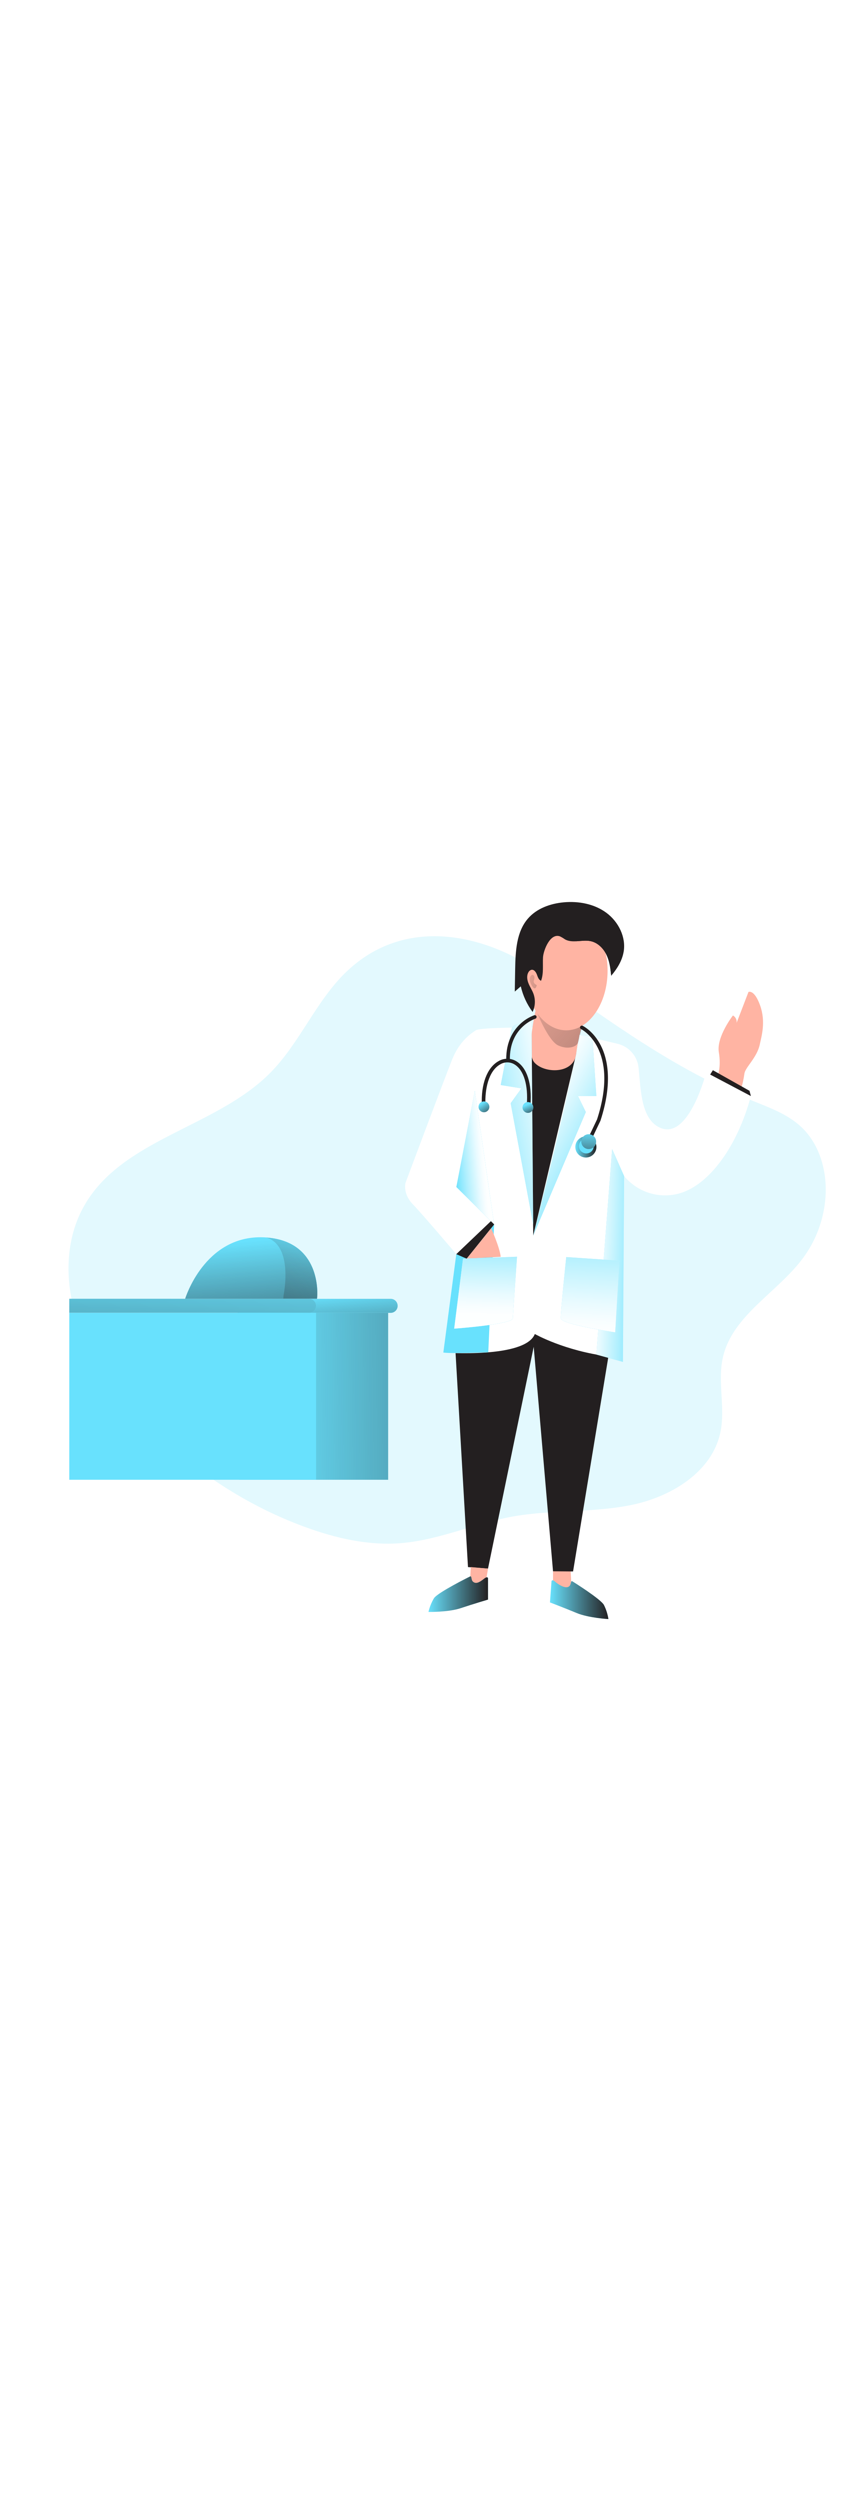<svg id="_0061_doctor" xmlns="http://www.w3.org/2000/svg" xmlns:xlink="http://www.w3.org/1999/xlink" viewBox="0 0 500 500" data-imageid="doctor-40" imageName="Doctor" class="illustrations_image" style="width: 171px;"><defs><style>.cls-1_doctor-40{fill:url(#linear-gradient);}.cls-1_doctor-40,.cls-2_doctor-40,.cls-3_doctor-40,.cls-4_doctor-40,.cls-5_doctor-40,.cls-6_doctor-40,.cls-7_doctor-40,.cls-8_doctor-40,.cls-9_doctor-40,.cls-10_doctor-40,.cls-11_doctor-40,.cls-12_doctor-40,.cls-13_doctor-40,.cls-14_doctor-40,.cls-15_doctor-40,.cls-16_doctor-40,.cls-17_doctor-40,.cls-18_doctor-40,.cls-19_doctor-40,.cls-20_doctor-40,.cls-21_doctor-40,.cls-22_doctor-40,.cls-23_doctor-40,.cls-24_doctor-40,.cls-25_doctor-40{stroke-width:0px;}.cls-2_doctor-40{isolation:isolate;opacity:.18;}.cls-2_doctor-40,.cls-25_doctor-40{fill:#68e1fd;}.cls-3_doctor-40{fill:url(#linear-gradient-11-doctor-40);}.cls-4_doctor-40{fill:url(#linear-gradient-12-doctor-40);}.cls-5_doctor-40{fill:url(#linear-gradient-13-doctor-40);}.cls-6_doctor-40{fill:url(#linear-gradient-10-doctor-40);}.cls-7_doctor-40{fill:url(#linear-gradient-17-doctor-40);}.cls-8_doctor-40{fill:url(#linear-gradient-16-doctor-40);}.cls-9_doctor-40{fill:url(#linear-gradient-19-doctor-40);}.cls-10_doctor-40{fill:url(#linear-gradient-15-doctor-40);}.cls-11_doctor-40{fill:url(#linear-gradient-18-doctor-40);}.cls-12_doctor-40{fill:url(#linear-gradient-14-doctor-40);}.cls-13_doctor-40{fill:url(#linear-gradient-20-doctor-40);}.cls-14_doctor-40{fill:url(#linear-gradient-4-doctor-40);}.cls-15_doctor-40{fill:url(#linear-gradient-2-doctor-40);}.cls-16_doctor-40{fill:url(#linear-gradient-3-doctor-40);}.cls-17_doctor-40{fill:url(#linear-gradient-8-doctor-40);}.cls-18_doctor-40{fill:url(#linear-gradient-9-doctor-40);}.cls-19_doctor-40{fill:url(#linear-gradient-7-doctor-40);}.cls-20_doctor-40{fill:url(#linear-gradient-5-doctor-40);}.cls-21_doctor-40{fill:url(#linear-gradient-6-doctor-40);}.cls-22_doctor-40{fill:#231f20;}.cls-23_doctor-40{fill:#fff;}.cls-24_doctor-40{fill:#ffb4a3;}</style><linearGradient id="linear-gradient-doctor-40" x1="387.91" y1="-325.95" x2="417.67" y2="-325.95" gradientTransform="translate(-128.35 598.6)" gradientUnits="userSpaceOnUse"><stop offset="0" stop-color="#fff" stop-opacity="0"/><stop offset=".13" stop-color="#fff" stop-opacity=".17"/><stop offset=".37" stop-color="#fff" stop-opacity=".46"/><stop offset=".59" stop-color="#fff" stop-opacity=".68"/><stop offset=".77" stop-color="#fff" stop-opacity=".85"/><stop offset=".91" stop-color="#fff" stop-opacity=".95"/><stop offset="1" stop-color="#fff" stop-opacity=".99"/></linearGradient><linearGradient id="linear-gradient-2-doctor-40" x1="405.57" y1="-346.9" x2="376.49" y2="-347.78" gradientTransform="translate(-30.97 600.5)" xlink:href="#linear-gradient-doctor-40"/><linearGradient id="linear-gradient-3-doctor-40" x1="287.51" y1="80.21" x2="480.82" y2="253.1" gradientUnits="userSpaceOnUse"><stop offset="0" stop-color="#231f20" stop-opacity="0"/><stop offset="1" stop-color="#231f20"/></linearGradient><linearGradient id="linear-gradient-4-doctor-40" x1="300.21" y1="89.68" x2="370.14" y2="109.01" xlink:href="#linear-gradient-3-doctor-40"/><linearGradient id="linear-gradient-5-doctor-40" x1="408.12" y1="-417.15" x2="458.38" y2="-426.94" xlink:href="#linear-gradient-doctor-40"/><linearGradient id="linear-gradient-6-doctor-40" x1="481.62" y1="-401.52" x2="437.18" y2="-425.59" xlink:href="#linear-gradient-doctor-40"/><linearGradient id="linear-gradient-7-doctor-40" x1="296.13" y1="-402.9" x2="314.37" y2="-404.5" gradientTransform="translate(-30.97 600.5)" xlink:href="#linear-gradient-doctor-40"/><linearGradient id="linear-gradient-8-doctor-40" x1="413.99" y1="-365.27" x2="412.24" y2="-310.59" xlink:href="#linear-gradient-doctor-40"/><linearGradient id="linear-gradient-9-doctor-40" x1="476.55" y1="-375.2" x2="472.47" y2="-300.73" xlink:href="#linear-gradient-doctor-40"/><linearGradient id="linear-gradient-10-doctor-40" x1="313.01" y1="3070.02" x2="318.63" y2="3061.49" gradientTransform="translate(-30.97 3234.34) scale(1 -1)" xlink:href="#linear-gradient-3-doctor-40"/><linearGradient id="linear-gradient-11-doctor-40" x1="339.39" y1="3069.23" x2="342.76" y2="3061.43" gradientTransform="translate(-30.97 3234.34) scale(1 -1)" xlink:href="#linear-gradient-3-doctor-40"/><linearGradient id="linear-gradient-12-doctor-40" x1="367.84" y1="3044.59" x2="380.17" y2="3044.59" gradientTransform="translate(-31 3234.34) scale(1 -1)" xlink:href="#linear-gradient-3-doctor-40"/><linearGradient id="linear-gradient-13-doctor-40" x1="375.93" y1="3054.26" x2="374.84" y2="3028.86" gradientTransform="translate(-30.96 3234.33) scale(1 -1)" xlink:href="#linear-gradient-3-doctor-40"/><linearGradient id="linear-gradient-14-doctor-40" x1="379.22" y1="-147.34" x2="414.07" y2="-147.34" gradientTransform="translate(-128.35 598.6)" xlink:href="#linear-gradient-3-doctor-40"/><linearGradient id="linear-gradient-15-doctor-40" x1="450.35" y1="-144.1" x2="484.57" y2="-144.1" gradientTransform="translate(-128.35 598.6)" xlink:href="#linear-gradient-3-doctor-40"/><linearGradient id="linear-gradient-16-doctor-40" x1="334.32" y1="-323.75" x2="339.43" y2="-268.29" gradientTransform="translate(-128.35 598.6)" xlink:href="#linear-gradient-3-doctor-40"/><linearGradient id="linear-gradient-17-doctor-40" x1="241.94" y1="-342.89" x2="237.36" y2="-200.3" gradientTransform="translate(-128.35 598.6)" xlink:href="#linear-gradient-3-doctor-40"/><linearGradient id="linear-gradient-18-doctor-40" x1="184.49" y1="-264.52" x2="448.88" y2="-268.22" gradientTransform="translate(-30.97 600.5)" xlink:href="#linear-gradient-3-doctor-40"/><linearGradient id="linear-gradient-19-doctor-40" x1="272.99" y1="-353.61" x2="280.13" y2="-263.05" gradientTransform="translate(-128.35 598.6)" xlink:href="#linear-gradient-3-doctor-40"/><linearGradient id="linear-gradient-20-doctor-40" x1="323.52" y1="-363.67" x2="165.15" y2="-197.27" gradientTransform="translate(-128.35 598.6)" xlink:href="#linear-gradient-3-doctor-40"/></defs><path id="background_doctor-40" class="cls-2_doctor-40 targetColor" d="M202.99,87.1c-17.9,17.05-27.21,41.44-44.54,59.07-31.65,32.16-86.42,38.5-108.96,77.61-11.27,19.47-11.71,43.9-4.93,65.32,6.78,21.42,20.28,40.17,35.58,56.64,27.23,29.31,61.08,52.64,98.66,66.33,17.83,6.5,36.78,10.87,55.67,9.39,22.31-1.74,43.21-11.44,65.22-15.5,23.21-4.23,47.29-2.11,70.4-6.93,23.11-4.82,46.83-19.3,51.69-42.4,3.02-14.38-1.78-29.6,1.48-43.89,5.69-25.01,32.8-38.23,47.69-59.12,7.72-10.87,12.06-23.78,12.49-37.11.42-14.16-4.09-28.96-14.47-38.6-7.84-7.29-18.2-11.07-28.13-15.07-45.82-18.4-83.47-46.36-123.5-74.43-34.36-24.11-80.64-33.39-114.34-1.3Z" style="fill: rgb(104, 225, 253);"/><g id="doctor_doctor-40"><polygon class="cls-22_doctor-40" points="266.72 310.26 273.99 435.44 285.72 436.34 312.47 306.61 323.79 437.99 335.52 437.99 356.22 312.22 312.47 287.47 266.72 310.26"/><path class="cls-24_doctor-40" d="M420.11,148.25s2.24-4.93.75-13.9c-1.49-8.96,8.25-21.5,8.25-21.5,1.55.85,2.41,2.58,2.16,4.33l6.95-18.09s3.42-1.66,6.84,7.97c3.41,9.63.75,18.04-.2,22.67-1.6,7.79-8.63,13.53-9.03,17.19-.4,2.89-1.01,5.75-1.83,8.55l-13.9-7.23Z"/><path class="cls-23_doctor-40" d="M312.25,119.84s-31.01-.08-33.64,1.67-9.46,6.05-13.9,17.13c-4.44,11.08-27.27,72.03-27.27,72.03,0,0-1.83,6.3,4.28,12.62s25.43,29.14,25.43,29.14l-7.58,57.53s47.92,3.62,53.56-10.83c0,0,17.48,9.93,43.13,13.09l8.46,3.21.7-108.66c7.06,8.55,18.15,12.69,29.09,10.86,18.96-2.93,36.99-27.09,45.1-57.65l-26.16-13.81s-9.93,39.29-26.63,32.49c-11.65-4.76-11.64-22.65-12.95-35.23-.71-6.81-5.65-12.44-12.32-14.02l-22.16-5.26-27.12-4.31Z"/><path class="cls-25_doctor-40 targetColor" d="M289.32,235.04l-3.45,74.8s-21.47.88-26.31.13l7.58-57.52,22.18-17.41Z" style="fill: rgb(104, 225, 253);"/><path class="cls-1_doctor-40" d="M289.32,235.04l-3.45,74.8s-21.47.88-26.31.13l7.58-57.52,22.18-17.41Z"/><polygon class="cls-25_doctor-40 targetColor" points="365.41 206.78 358.39 190.98 349.17 311.15 364.71 315.44 365.41 206.78" style="fill: rgb(104, 225, 253);"/><polygon class="cls-15_doctor-40" points="365.41 206.78 358.39 190.98 349.17 311.15 364.71 315.44 365.41 206.78"/><path class="cls-22_doctor-40" d="M310.79,131.68s17.09,11.64,26.61,3.42l-25.2,106.52-1.41-109.94Z"/><path class="cls-24_doctor-40" d="M315.09,103.38s-7.93,30.3-2.29,36.89c5.64,6.59,23.25,7.15,24.59-5.17,1.34-12.32,7.15-28.79,7.15-28.79l-29.46-2.93Z"/><path class="cls-16_doctor-40" d="M314.25,110.78s6.74,16.91,12.56,19.6c5.81,2.68,10.87.7,11.61-1.66s3.77-15.02,3.77-15.02l-27.93-2.92Z"/><path class="cls-24_doctor-40" d="M355.73,86.72c0,19.23-10.84,34.82-24.21,34.82s-24.21-15.61-24.21-34.82,11.87-26.33,25.26-26.33,23.16,7.08,23.16,26.33Z"/><path class="cls-22_doctor-40" d="M365.12,75.67c-.91,5.25-3.85,9.94-7.31,14-.01-.35-.04-.7-.09-1.04-.35-3.86-.96-7.75-2.63-11.23-1.83-3.81-5.11-7.11-9.23-7.99-2.75-.59-5.7-.1-8.54.05-2.33.11-4.57,0-6.57-1.14-.92-.66-1.89-1.23-2.91-1.73-5.8-2.11-9.69,8.29-9.92,12.27-.27,4.59.48,9.39-1.14,13.71-1.41-.55-1.92-2.23-2.45-3.66s-1.63-3.01-3.14-2.77c-.75.18-1.39.67-1.75,1.35-1.18,1.91-.88,4.4-.06,6.48.82,2.09,2.11,3.97,2.91,6.07,1.3,3.5,1.13,7.38-.47,10.75-3.31-4.46-5.66-9.56-6.91-14.97l-3.52,3.07.23-13.3c.19-10.3.7-21.52,7.41-29.33,5.14-6,13.16-8.86,21.03-9.58,8.73-.8,17.94.92,25,6.15,7.06,5.24,11.57,14.2,10.07,22.85Z"/><path class="cls-22_doctor-40" d="M361.6,75.71c-2.61,8.73-3.88,12.91-3.88,12.91-.35-3.86-.96-7.75-2.63-11.23-1.83-3.81-5.11-7.11-9.23-7.99-2.75-.59-5.7-.1-8.54.05,0,0,10.57-5.57,15.26-6.98,4.69-1.41,11.63,4.52,9.02,13.24Z"/><path class="cls-14_doctor-40" d="M314.25,95.1s-2.41-.98-1.66-2.86.08-2.89-.7-3.14-3.07,1.71-.7,6c2.37,4.29,3.07,0,3.07,0Z"/><path class="cls-25_doctor-40 targetColor" d="M308.86,115.92l-7.05,2.45c-1.23.43-2.13,1.47-2.38,2.75l-6.27,32.42,12.12,1.93-6.3,8.7,13.18,70.86-.95-117.44c-.02-.99-.84-1.77-1.82-1.75,0,0,0,0,0,0-.18,0-.36.04-.53.09Z" style="fill: rgb(104, 225, 253);"/><path class="cls-25_doctor-40 targetColor" d="M339.39,124.12l7.53,2.75,2.25,33.12h-10.77l4.6,9.33-30.8,72.29s23.54-92.55,27.19-117.49Z" style="fill: rgb(104, 225, 253);"/><path class="cls-20_doctor-40" d="M308.86,115.92l-7.05,2.45c-1.23.43-2.13,1.47-2.38,2.75l-6.27,32.42,12.12,1.93-6.3,8.7,13.18,70.86-.95-117.44c-.02-.99-.84-1.77-1.82-1.75,0,0,0,0,0,0-.18,0-.36.04-.53.09Z"/><path class="cls-21_doctor-40" d="M339.39,124.12l7.53,2.75,2.25,33.12h-10.77l4.6,9.33-30.8,72.29s23.54-92.55,27.19-117.49Z"/><polygon class="cls-25_doctor-40 targetColor" points="278.01 156.92 267.17 213.17 289.33 235.04 278.01 156.92" style="fill: rgb(104, 225, 253);"/><polygon class="cls-19_doctor-40" points="278.01 156.92 267.17 213.17 289.33 235.04 285.18 206.39 278.01 156.92"/><polygon class="cls-22_doctor-40" points="289.33 235.04 273.24 255.08 267.14 252.44 287.41 233.14 289.33 235.04"/><path class="cls-24_doctor-40" d="M287.53,237.28s4.86,10.57,5.64,16.67l-19.95,1.12,14.31-17.79Z"/><path class="cls-23_doctor-40" d="M271.09,255.07l31.62-1.13s-2.28,32.42-2.48,36.01c-.2,3.59-34.31,6.05-34.31,6.05l5.17-40.93Z"/><path class="cls-23_doctor-40" d="M362.66,256.25l-31.13-2.11s-3.38,32.19-3.18,35.8c.2,3.62,31.84,8.22,31.84,8.22l2.47-41.91Z"/><path class="cls-25_doctor-40 targetColor" d="M271.09,255.07l31.62-1.13s-2.28,32.42-2.48,36.01c-.2,3.59-34.31,6.05-34.31,6.05l5.17-40.93Z" style="fill: rgb(104, 225, 253);"/><path class="cls-17_doctor-40" d="M271.09,255.07l31.62-1.13s-2.28,32.42-2.48,36.01c-.2,3.59-34.31,6.05-34.31,6.05l5.17-40.93Z"/><path class="cls-25_doctor-40 targetColor" d="M362.66,256.25l-31.13-2.11s-3.38,32.19-3.18,35.8c.2,3.62,31.84,8.22,31.84,8.22l2.47-41.91Z" style="fill: rgb(104, 225, 253);"/><path class="cls-18_doctor-40" d="M362.66,256.25l-31.13-2.11s-3.38,32.19-3.18,35.8c.2,3.62,31.84,8.22,31.84,8.22l2.47-41.91Z"/><polygon class="cls-22_doctor-40" points="415.78 147.4 417.37 144.86 438.83 156.92 439.63 159.98 415.78 147.4"/><path class="cls-22_doctor-40" d="M297.46,139.72c-.58,0-1.06-.47-1.06-1.06-.16-10.62,4.28-17.11,8.03-20.69,2.39-2.31,5.23-4.09,8.34-5.25.56-.18,1.16.13,1.34.69.18.56-.13,1.16-.69,1.34-.62.2-15.18,5.17-14.9,23.92.01.58-.45,1.07-1.04,1.08,0,0,0,0-.01,0v-.03Z"/><path class="cls-22_doctor-40" d="M309.49,166.14h-.08c-.59-.04-1.02-.56-.98-1.14,0,0,0,0,0,0,.89-11.34-1.75-20.1-7.05-23.43-2.63-1.7-6-1.72-8.65-.05-6.86,4-8.89,14.8-8.51,23.52.09.58-.31,1.12-.89,1.21s-1.12-.31-1.21-.89c-.01-.07-.01-.15-.01-.22-.54-12.13,3.03-21.65,9.56-25.46,3.33-2.06,7.55-2.02,10.85.09,6.07,3.81,9.01,13.07,8.04,25.37-.03.57-.5,1.02-1.08,1.01Z"/><path class="cls-25_doctor-40 targetColor" d="M286.5,166.28c0,1.75-1.41,3.17-3.16,3.17-1.75,0-3.17-1.41-3.17-3.16s1.41-3.17,3.16-3.17h0c1.75,0,3.17,1.41,3.17,3.16h0Z" style="fill: rgb(104, 225, 253);"/><path class="cls-25_doctor-40 targetColor" d="M312.25,166.66c0,1.75-1.42,3.16-3.16,3.16s-3.16-1.42-3.16-3.16,1.42-3.16,3.16-3.16h0c1.75,0,3.16,1.42,3.16,3.16Z" style="fill: rgb(104, 225, 253);"/><path class="cls-6_doctor-40" d="M286.5,166.28c0,1.75-1.41,3.17-3.16,3.17-1.75,0-3.17-1.41-3.17-3.16s1.41-3.17,3.16-3.17h0c1.75,0,3.17,1.41,3.17,3.16h0Z"/><path class="cls-3_doctor-40" d="M312.25,166.66c0,1.75-1.42,3.16-3.16,3.16s-3.16-1.42-3.16-3.16,1.42-3.16,3.16-3.16h0c1.75,0,3.16,1.42,3.16,3.16Z"/><path class="cls-22_doctor-40" d="M344.55,187.71c-.59,0-1.07-.48-1.07-1.07,0-.16.04-.31.1-.46l5.99-12.57c13.39-41.3-9.16-52.7-9.37-52.8-.53-.26-.76-.9-.5-1.43.26-.53.9-.76,1.43-.5.25.13,6.34,3.11,10.64,11.54,3.93,7.66,7.09,21.5-.19,43.92l-.05.13-6.02,12.63c-.18.37-.55.61-.97.61ZM350.6,174.03"/><circle class="cls-25_doctor-40 targetColor" cx="343.01" cy="189.75" r="6.17" style="fill: rgb(104, 225, 253);"/><circle class="cls-4_doctor-40" cx="343.01" cy="189.75" r="6.17"/><circle class="cls-25_doctor-40 targetColor" cx="343.29" cy="189.2" r="4.34" style="fill: rgb(104, 225, 253);"/><circle class="cls-25_doctor-40 targetColor" cx="344.68" cy="186.64" r="4.34" style="fill: rgb(104, 225, 253);"/><circle class="cls-5_doctor-40" cx="344.68" cy="186.64" r="4.34"/><path class="cls-24_doctor-40" d="M275.34,440.86l.3-5.42,10.08.9-1.34,8.13s-4.98,7.67-9.04-3.61Z"/><path class="cls-24_doctor-40" d="M334.5,445.27l-.38-7.27-10.33-.1v9.12s6.67,9.53,10.71-1.75Z"/><path class="cls-25_doctor-40 targetColor" d="M275.34,440.86s-19.03,9.38-21.27,12.79c-1.47,2.49-2.56,5.2-3.21,8.02,0,0,11.63.2,18.86-2.21s16-5.02,16-5.02v-12.44s-.15-1.45-2.25.2-4.23,3.21-6.1,2.11c-1.87-1.09-.9-3.54-2.03-3.47Z" style="fill: rgb(104, 225, 253);"/><path class="cls-25_doctor-40 targetColor" d="M334.99,443.69s16.65,10.35,18.6,13.91c1.29,2.6,2.18,5.37,2.62,8.24,0,0-11.62-.64-18.65-3.57-7.03-2.92-15.57-6.17-15.57-6.17l.9-12.4s.25-1.41,2.23.36c1.98,1.77,5.64,3.89,7.6,2.95s1.13-3.49,2.25-3.33Z" style="fill: rgb(104, 225, 253);"/><path class="cls-12_doctor-40" d="M275.34,440.86s-19.03,9.38-21.27,12.79c-1.47,2.49-2.56,5.2-3.21,8.02,0,0,11.63.2,18.86-2.21s16-5.02,16-5.02v-12.44s-.15-1.45-2.25.2-4.23,3.21-6.1,2.11c-1.87-1.09-.9-3.54-2.03-3.47Z"/><path class="cls-10_doctor-40" d="M334.99,443.69s16.65,10.35,18.6,13.91c1.29,2.6,2.18,5.37,2.62,8.24,0,0-11.62-.64-18.65-3.57-7.03-2.92-15.57-6.17-15.57-6.17l.9-12.4s.25-1.41,2.23.36c1.98,1.77,5.64,3.89,7.6,2.95s1.13-3.49,2.25-3.33Z"/></g><g id="desk_doctor-40"><path class="cls-25_doctor-40 targetColor" d="M228.71,286.78h-88.7c-2.27,0-4.11-1.84-4.11-4.11h0c0-2.27,1.84-4.11,4.11-4.11h88.7c2.27,0,4.11,1.84,4.11,4.11h0c.01,2.27-1.82,4.12-4.09,4.13h0l-.02-.02Z" style="fill: rgb(104, 225, 253);"/><path class="cls-25_doctor-40 targetColor" d="M185.02,282.62c0,2.26-1.83,4.1-4.09,4.11H40.56v-8.2h140.37c2.25.01,4.08,1.83,4.09,4.09Z" style="fill: rgb(104, 225, 253);"/><path class="cls-8_doctor-40" d="M232.81,282.62c0,2.27-1.84,4.1-4.11,4.11h-47.77c2.27,0,4.11-1.84,4.11-4.11s-1.84-4.11-4.11-4.11h47.78c2.26,0,4.09,1.84,4.09,4.11Z"/><path class="cls-7_doctor-40" d="M185.02,282.62c0,2.26-1.83,4.1-4.09,4.11H40.56v-8.2h140.37c2.25.01,4.08,1.83,4.09,4.09Z"/><rect class="cls-25_doctor-40 targetColor" x="140.02" y="286.75" width="87.23" height="97.62" style="fill: rgb(104, 225, 253);"/><rect class="cls-11_doctor-40" x="140.02" y="286.75" width="87.23" height="97.62"/><rect class="cls-25_doctor-40 targetColor" x="40.57" y="286.75" width="144.47" height="97.62" style="fill: rgb(104, 225, 253);"/><path class="cls-25_doctor-40 targetColor" d="M185.61,278.39v.13h-77.21s11.27-37.09,45.58-35.94c.7,0,1.32.06,1.96.11h0c31.73,2.32,30.14,32.6,29.67,35.7Z" style="fill: rgb(104, 225, 253);"/><path class="cls-25_doctor-40 targetColor" d="M185.61,278.39h-19.73l.15-1.95s6.02-28.89-10.08-33.72c31.72,2.29,30.13,32.57,29.66,35.67Z" style="fill: rgb(104, 225, 253);"/><path class="cls-9_doctor-40" d="M185.61,278.39v.13h-77.21s11.27-37.09,45.58-35.94c.7,0,1.32.06,1.96.11h0c31.73,2.32,30.14,32.6,29.67,35.7Z"/><path class="cls-13_doctor-40" d="M185.61,278.39h-19.73l.15-1.95s6.02-28.89-10.08-33.72c31.72,2.29,30.13,32.57,29.66,35.67Z"/></g></svg>